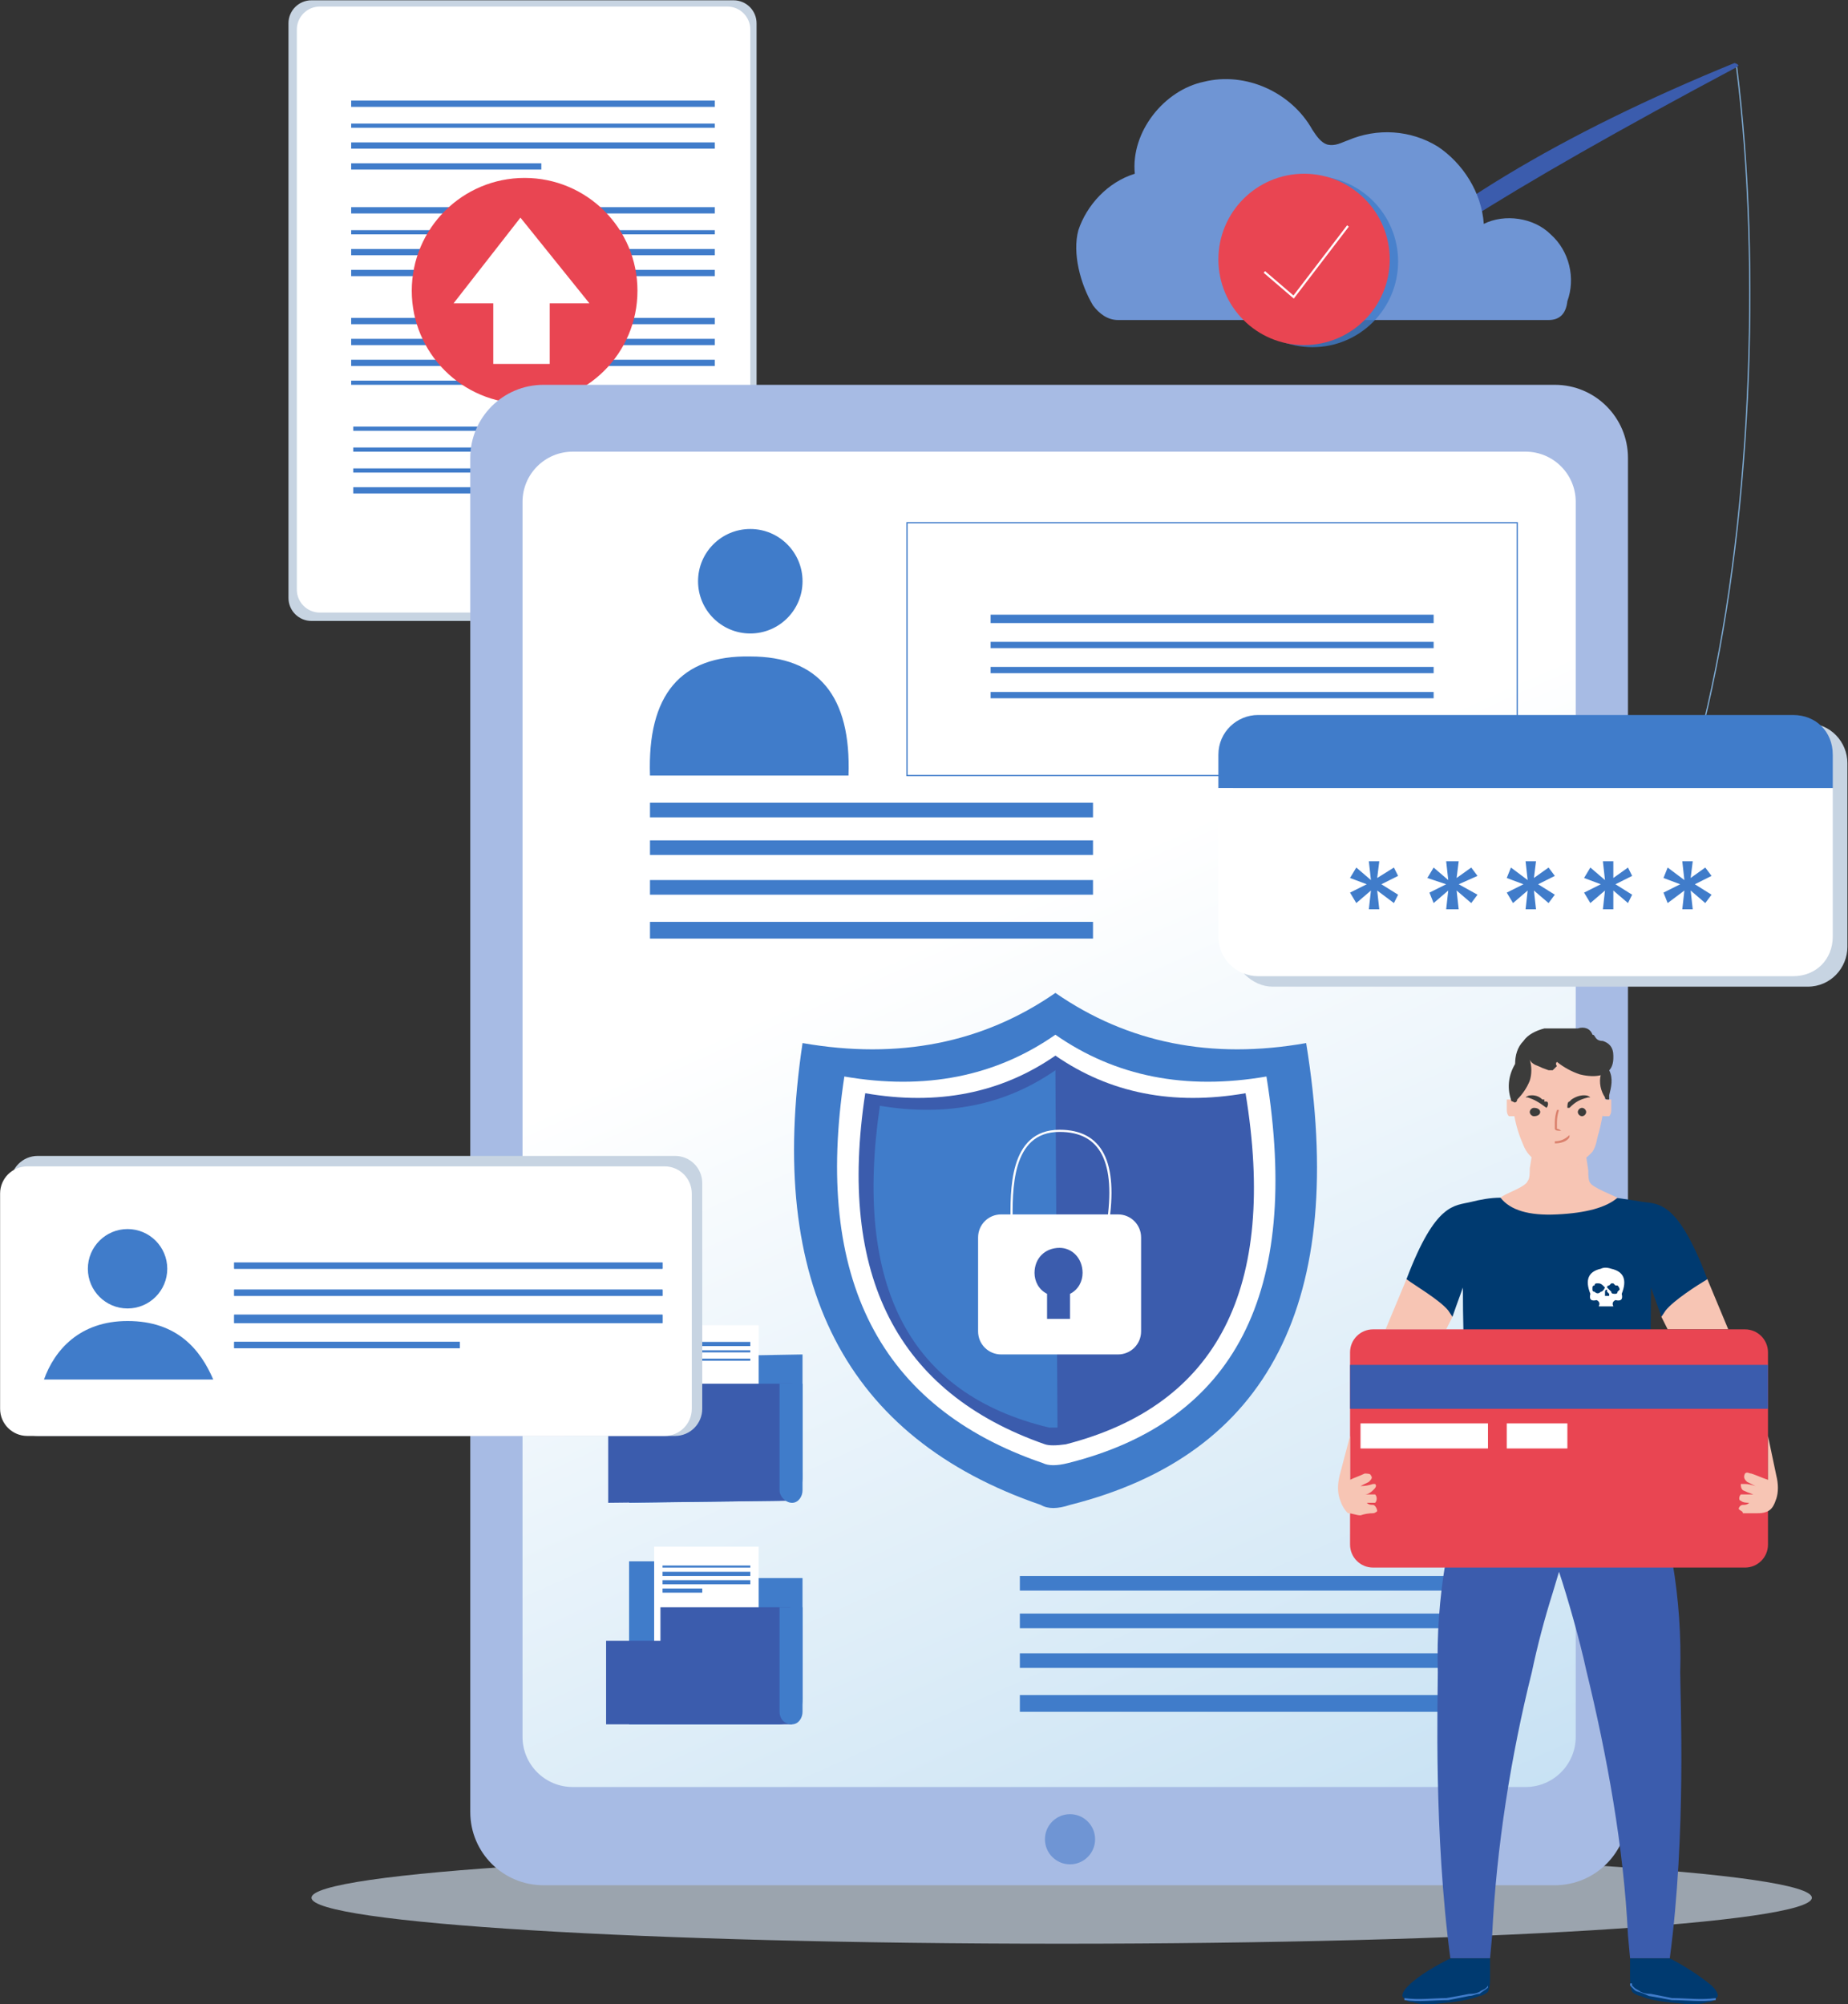 <svg width="603" height="654" viewBox="0 0 603 654" fill="none" xmlns="http://www.w3.org/2000/svg">
<rect x="0" y="0" width="603" height="654" fill="#333333" stroke="none"/>
<g style="mix-blend-mode:multiply" opacity="0.7">
<path d="M346.421 634.228C481.614 634.228 591.21 627.512 591.21 619.228C591.21 610.943 481.614 604.227 346.421 604.227C211.228 604.227 101.633 610.943 101.633 619.228C101.633 627.512 211.228 634.228 346.421 634.228Z" fill="#C7D4E2"/>
</g>
<g style="mix-blend-mode:multiply">
<path d="M239.366 0.097H101.63C97.487 0.097 94.129 3.455 94.129 7.597V195.109C94.129 199.252 97.487 202.61 101.63 202.61H239.366C243.508 202.61 246.866 199.252 246.866 195.109V7.597C246.866 3.455 243.508 0.097 239.366 0.097Z" fill="#C7D4E2"/>
</g>
<path d="M237.323 2.141H104.36C100.217 2.141 96.859 5.499 96.859 9.641V192.38C96.859 196.523 100.217 199.881 104.36 199.881H237.323C241.465 199.881 244.824 196.523 244.824 192.38V9.641C244.824 5.499 241.465 2.141 237.323 2.141Z" fill="white"/>
<path d="M233.229 34.872H114.585V32.826H233.229V34.872Z" fill="#407CCA"/>
<path d="M233.229 41.687H114.585V40.323H233.229V41.687Z" fill="#407CCA"/>
<path d="M233.229 48.51H114.585V46.464H233.229V48.51Z" fill="#407CCA"/>
<path d="M176.635 55.328H114.585V53.282H176.635V55.328Z" fill="#407CCA"/>
<path d="M233.229 69.649H114.585V67.603H233.229V69.649Z" fill="#407CCA"/>
<path d="M233.229 76.464H114.585V75.101H233.229V76.464Z" fill="#407CCA"/>
<path d="M233.229 83.287H114.585V81.241H233.229V83.287Z" fill="#407CCA"/>
<path d="M233.229 90.105H114.585V88.06H233.229V90.105Z" fill="#407CCA"/>
<path d="M233.907 140.563H115.264V139.199H233.907V140.563Z" fill="#407CCA"/>
<path d="M233.907 147.381H115.264V146.018H233.907V147.381Z" fill="#407CCA"/>
<path d="M233.907 154.201H115.264V152.837H233.907V154.201Z" fill="#407CCA"/>
<path d="M233.907 161.021H115.264V158.976H233.907V161.021Z" fill="#407CCA"/>
<path d="M233.229 105.787H114.585V103.741H233.229V105.787Z" fill="#407CCA"/>
<path d="M233.229 112.605H114.585V110.56H233.229V112.605Z" fill="#407CCA"/>
<path d="M233.229 119.425H114.585V117.379H233.229V119.425Z" fill="#407CCA"/>
<path d="M174.589 125.561H114.585V124.197H174.589V125.561Z" fill="#407CCA"/>
<path d="M171.182 131.698C191.517 131.698 208.002 115.213 208.002 94.877C208.002 74.542 191.517 58.057 171.182 58.057C150.846 58.057 134.361 74.542 134.361 94.877C134.361 115.213 150.846 131.698 171.182 131.698Z" fill="#E94552"/>
<path d="M169.819 71.014L192.32 98.97H179.365V118.744H160.954V98.97H147.999L169.819 71.014Z" fill="white"/>
<path d="M507.338 125.564H177.316C164.136 125.564 153.451 136.249 153.451 149.43V591.276C153.451 604.457 164.136 615.142 177.316 615.142H507.338C520.518 615.142 531.203 604.457 531.203 591.276V149.43C531.203 136.249 520.518 125.564 507.338 125.564Z" fill="#A7BBE4"/>
<path d="M497.792 147.379H186.863C177.825 147.379 170.498 154.706 170.498 163.744V566.724C170.498 575.762 177.825 583.089 186.863 583.089H497.792C506.83 583.089 514.157 575.762 514.157 566.724V163.744C514.157 154.706 506.83 147.379 497.792 147.379Z" fill="url(#paint0_linear_1061_1946)"/>
<path d="M349.145 608.32C353.664 608.32 357.328 604.656 357.328 600.137C357.328 595.618 353.664 591.955 349.145 591.955C344.626 591.955 340.963 595.618 340.963 600.137C340.963 604.656 344.626 608.32 349.145 608.32Z" fill="#6F95D4"/>
<path d="M244.819 214.204C267.093 214.204 277.776 227.159 276.866 253.07H212.09C211.18 226.705 222.091 213.749 244.819 214.204Z" fill="#407CCA"/>
<path d="M244.819 206.701C254.234 206.701 261.866 199.069 261.866 189.654C261.866 180.239 254.234 172.607 244.819 172.607C235.404 172.607 227.772 180.239 227.772 189.654C227.772 199.069 235.404 206.701 244.819 206.701Z" fill="#407CCA"/>
<path d="M356.645 266.702H212.09V261.929H356.645V266.702Z" fill="#407CCA"/>
<path d="M356.645 278.973H212.09V274.2H356.645V278.973Z" fill="#407CCA"/>
<path d="M356.645 291.932H212.09V287.159H356.645V291.932Z" fill="#407CCA"/>
<path d="M356.645 306.252H212.09V300.797H356.645V306.252Z" fill="#407CCA"/>
<path d="M477.335 518.999H332.78V514.226H477.335V518.999Z" fill="#407CCA"/>
<path d="M477.335 531.27H332.78V526.497H477.335V531.27Z" fill="#407CCA"/>
<path d="M477.335 544.229H332.78V539.456H477.335V544.229Z" fill="#407CCA"/>
<path d="M477.335 558.549H332.78V553.094H477.335V558.549Z" fill="#407CCA"/>
<path d="M426.199 340.349C439.836 424.445 414.153 474.676 349.149 491.041C345.058 492.404 341.875 492.404 339.603 491.041C275.962 469.221 250.052 418.99 261.871 340.349C293.236 345.804 320.738 340.349 344.376 323.984C368.014 340.349 395.288 345.804 426.199 340.349Z" fill="#407CCA"/>
<path d="M413.241 351.259C424.605 421.718 403.013 463.767 348.464 477.404C344.827 478.313 342.1 478.313 340.282 477.404C287.097 459.221 265.504 417.173 275.505 351.259C301.87 355.805 324.826 351.259 344.373 337.622C363.92 351.259 386.876 355.805 413.241 351.259Z" fill="white"/>
<path d="M406.426 356.714C416.882 420.354 397.335 458.539 347.786 471.267C344.604 471.721 342.331 471.721 340.968 471.267C292.783 454.448 273.236 416.263 282.328 356.714C305.966 360.805 326.649 356.714 344.377 344.44C362.105 356.714 382.788 360.805 406.426 356.714Z" fill="#3B5CAD"/>
<path d="M345.057 465.813C344.148 465.813 343.239 465.813 342.33 465.813C296.872 454.904 278.462 419.901 287.099 360.806C308.918 364.443 328.011 360.579 344.375 349.215L345.057 465.813Z" fill="#407CCA"/>
<path d="M364.835 396.258H326.651C322.509 396.258 319.15 399.616 319.15 403.758V434.442C319.15 438.584 322.509 441.943 326.651 441.943H364.835C368.978 441.943 372.336 438.584 372.336 434.442V403.758C372.336 399.616 368.978 396.258 364.835 396.258Z" fill="white"/>
<path d="M330.062 398.985C330.062 388.757 329.38 368.983 345.744 368.983C359.382 368.983 364.609 379.211 361.427 399.667" stroke="white" stroke-width="0.7"/>
<path d="M349.154 422.166V430.348H341.654V422.166C338.926 420.802 337.562 418.075 337.562 415.347C337.562 410.574 340.972 407.165 345.745 407.165C349.836 407.165 353.245 410.574 353.245 415.347C353.245 418.075 351.882 420.802 349.154 422.166Z" fill="#3B5CAD"/>
<path d="M566.662 21.918C489.839 62.83 448.246 89.423 441.882 101.696C439.154 100.787 438.018 99.424 438.472 97.605C466.656 69.421 509.159 43.738 565.981 20.555C567.344 21.009 567.572 21.464 566.662 21.918Z" fill="#3B5CAD"/>
<path d="M566.66 21.919C574.842 86.696 571.433 173.292 555.75 236.706" stroke="#7FADD6" stroke-width="0.4"/>
<path d="M505.292 104.423H364.829C361.42 104.423 358.692 102.377 356.646 99.65C352.555 92.831 349.828 82.603 351.873 75.103C354.601 66.92 361.42 59.42 370.284 56.692C368.92 43.055 379.83 29.418 392.785 26.69C406.422 23.281 421.423 30.1 428.242 42.373C429.606 44.419 430.97 46.464 433.015 47.146C435.743 47.828 437.788 46.464 439.834 45.782C449.38 41.691 460.29 42.373 469.154 47.828C477.336 53.283 483.473 62.829 484.155 73.057C490.973 69.648 500.52 71.011 505.974 76.466C512.111 81.921 514.157 90.785 511.429 98.286C510.975 102.377 508.929 104.423 505.292 104.423Z" fill="#6F95D4"/>
<g style="mix-blend-mode:multiply" opacity="0.8">
<path d="M428.244 113.283C443.684 113.283 456.201 100.766 456.201 85.326C456.201 69.887 443.684 57.37 428.244 57.37C412.804 57.37 400.288 69.887 400.288 85.326C400.288 100.766 412.804 113.283 428.244 113.283Z" fill="#407CCA"/>
</g>
<path d="M425.514 112.604C440.954 112.604 453.47 100.088 453.47 84.648C453.47 69.208 440.954 56.691 425.514 56.691C410.074 56.691 397.558 69.208 397.558 84.648C397.558 100.088 410.074 112.604 425.514 112.604Z" fill="#E94552"/>
<path d="M439.834 73.737L422.106 96.921L412.56 88.738" stroke="white" stroke-width="0.7"/>
<path d="M205.271 486.953V461.724V437.177H222.999V442.632L261.865 441.95V482.18C261.865 486.271 258.456 489.68 254.365 489.68L205.271 490.362V486.953Z" fill="#407CCA"/>
<path d="M247.547 470.587H213.454V432.402H247.547V470.587Z" fill="white"/>
<path d="M198.452 490.359V463.085H216.181V451.493H258.456V489.677" fill="#3B5CAD"/>
<path d="M261.867 451.493V486.268C261.867 488.314 260.503 490.359 258.458 490.359C256.412 490.359 254.366 488.314 254.366 486.268V451.493H261.867Z" fill="#407CCA"/>
<path d="M244.815 439.219H216.177V437.855H244.815V439.219Z" fill="#407CCA"/>
<path d="M244.815 441.268H216.177V440.586H244.815V441.268Z" fill="#407CCA"/>
<path d="M244.815 443.99H216.177V443.309H244.815V443.99Z" fill="#407CCA"/>
<path d="M229.132 446.722H216.177V446.04H229.132V446.722Z" fill="#407CCA"/>
<path d="M205.269 559.909V534.68V509.451H222.997V514.906H261.863V554.454C261.863 559.227 258.454 562.636 254.363 562.636H205.269V559.909Z" fill="#407CCA"/>
<path d="M247.546 543.543H213.453V504.677H247.546V543.543Z" fill="white"/>
<path d="M197.771 562.637V535.363H215.5V524.453H257.775L258.457 562.637" fill="#3B5CAD"/>
<path d="M261.866 524.453V558.546C261.866 560.592 260.502 562.637 258.457 562.637C255.729 562.637 254.365 560.592 254.365 558.546V524.453H261.866Z" fill="#407CCA"/>
<path d="M244.822 511.499H216.184V510.817H244.822V511.499Z" fill="#407CCA"/>
<path d="M244.822 514.225H216.184V512.861H244.822V514.225Z" fill="#407CCA"/>
<path d="M244.822 516.956H216.184V515.592H244.822V516.956Z" fill="#407CCA"/>
<path d="M229.139 519.678H216.184V518.314H229.139V519.678Z" fill="#407CCA"/>
<path d="M495.067 253.07H295.964V170.564H495.067V253.07Z" stroke="#407CCA" stroke-width="0.4"/>
<path d="M467.793 203.297H323.238V200.569H467.793V203.297Z" fill="#407CCA"/>
<path d="M467.793 211.478H323.238V209.433H467.793V211.478Z" fill="#407CCA"/>
<path d="M467.793 219.661H323.238V217.615H467.793V219.661Z" fill="#407CCA"/>
<path d="M467.793 227.838H323.238V225.793H467.793V227.838Z" fill="#407CCA"/>
<path d="M557.114 417.397L563.933 433.762H544.159L542.113 429.671C542.568 424.216 544.841 420.352 548.932 418.079C553.023 416.261 555.751 416.033 557.114 417.397Z" fill="#F7C5B4"/>
<path d="M467.113 418.079C471.205 420.352 473.477 424.216 473.932 429.671L471.886 433.762H452.112L458.931 417.397C460.295 416.033 463.022 416.261 467.113 418.079Z" fill="#F7C5B4"/>
<path d="M544.844 639.002H531.889L531.207 631.502C529.843 602.864 524.388 572.862 517.57 544.905C515.524 535.359 511.433 521.04 508.705 512.858L506.66 519.676C503.932 528.313 501.659 536.95 499.841 545.587C493.023 572.862 488.25 602.864 486.886 631.502L486.204 639.002H473.249C467.794 598.09 469.157 554.451 469.157 545.587C468.475 521.722 472.567 497.857 480.749 476.037C494.386 477.855 507.569 478.31 520.297 477.401L536.662 476.037C544.844 497.857 548.935 521.722 548.254 545.587C548.254 554.451 550.299 598.09 544.844 639.002Z" fill="#3B5CAD"/>
<path d="M544.84 638.999C548.931 641.045 554.386 644.454 558.478 647.863C559.159 648.545 560.523 649.909 560.523 651.273C559.841 652.636 558.477 653.318 557.114 653.318C555.068 654 553.022 654 550.977 654C545.522 653.318 540.067 653.318 535.294 651.273C534.612 651.273 533.248 650.591 532.566 649.909C531.885 648.545 531.885 646.5 531.885 644.454C531.885 642.636 531.885 640.817 531.885 638.999" fill="#003A70"/>
<path d="M486.205 638.999C486.205 640.817 486.205 642.636 486.205 644.454C486.205 646.5 486.205 648.545 485.523 649.909C484.841 650.591 483.477 651.273 482.795 651.273C477.34 653.318 472.568 653.318 467.113 654C465.067 654 463.021 654 460.976 653.318C459.612 653.318 458.248 652.636 457.566 651.273C457.566 649.909 458.93 648.545 459.612 647.863C463.022 644.454 469.158 641.045 473.25 638.999" fill="#003A70"/>
<path d="M559.843 652.637C555.07 653.318 550.297 652.637 545.524 652.637C543.251 652.182 540.751 651.727 538.024 651.273C537.114 650.818 535.978 650.364 534.614 649.909C534.614 649.909 533.932 649.909 533.251 649.227L531.887 647.864C531.887 647.864 531.887 647.636 531.887 647.182C531.887 647.182 532.114 647.182 532.568 647.182V647.864L533.251 648.545C533.932 649.227 534.614 649.227 535.296 649.909C536.205 650.364 537.342 650.591 538.705 650.591C540.978 651.046 543.251 651.5 545.524 651.955C550.297 651.955 555.07 652.637 559.843 651.955C559.843 651.955 559.843 652.182 559.843 652.637Z" fill="#407CCA"/>
<path d="M458.245 651.958C463.018 652.64 467.791 651.958 471.882 651.958C474.61 651.504 477.11 651.049 479.383 650.595C480.065 650.595 481.428 650.595 482.792 649.913C483.474 649.231 484.838 649.231 485.52 647.867C485.52 647.867 485.52 648.095 485.52 648.549C484.838 649.231 483.474 649.913 482.792 650.595C481.428 650.595 480.746 651.276 479.383 651.276C477.11 651.731 474.837 652.186 472.564 652.64C467.791 652.64 463.018 653.322 458.245 652.64C458.245 652.186 458.245 651.958 458.245 651.958Z" fill="#407CCA"/>
<path d="M529.157 476.716C529.839 483.534 535.294 489.671 541.431 491.717C541.431 492.171 541.431 492.399 541.431 492.399C534.613 490.353 529.157 484.216 528.476 476.716C528.476 476.716 528.703 476.716 529.157 476.716Z" fill="#407CCA"/>
<path d="M489.615 476.716C488.251 484.216 483.478 490.353 476.66 492.399C476.205 492.399 475.978 492.399 475.978 492.399C475.978 492.399 475.978 492.171 475.978 491.717C482.796 489.671 487.569 483.534 488.933 476.716C489.388 476.716 489.615 476.716 489.615 476.716Z" fill="#407CCA"/>
<path d="M477.341 420.12C475.523 425.12 474.386 428.302 473.932 429.666L472.568 427.62C469.84 424.211 461.658 419.438 458.931 417.392C468.477 392.163 474.614 393.527 480.069 392.163C482.796 391.481 486.205 390.799 489.614 390.799C501.888 388.527 517.343 388.981 535.981 392.163C541.436 392.845 547.573 392.163 557.119 417.392C553.71 419.438 546.209 424.211 543.482 427.62L542.118 429.666C541.663 428.302 540.527 425.12 538.709 420.12V421.483C538.709 439.212 538.027 455.576 537.345 473.305C537.345 473.987 537.345 475.35 536.663 476.032C530.754 476.941 520.753 477.396 506.661 477.396C489.387 477.396 480.523 476.714 480.069 475.35C479.614 474.896 479.387 474.214 479.387 473.305C478.932 469.214 478.705 465.122 478.705 461.031C478.705 456.031 478.477 450.803 478.023 445.348C477.568 438.984 477.341 430.575 477.341 420.12Z" fill="#003A70"/>
<path d="M516.889 373.074C517.343 375.802 517.798 378.757 518.253 381.939C518.253 383.302 518.252 385.348 518.934 386.03C519.616 387.394 526.435 390.121 527.799 390.803C524.162 393.985 517.571 395.803 508.025 396.258C498.933 396.712 492.796 394.894 489.614 390.803C490.978 389.439 497.797 387.394 498.478 385.348C499.16 384.666 499.16 382.62 499.16 381.257C499.615 378.529 500.07 375.575 500.524 372.393" fill="#F7C5B4"/>
<path d="M523.706 346.483C525.069 352.62 523.024 364.894 521.66 369.667C520.978 371.712 520.978 373.758 519.615 375.803C512.796 383.304 504.613 381.258 501.886 379.213C499.613 377.849 498.022 376.031 497.113 373.758C494.386 367.621 493.022 360.802 493.704 353.984C493.249 342.619 498.932 336.937 510.751 336.937C518.024 336.483 522.342 339.665 523.706 346.483Z" fill="#F7C5B4"/>
<path d="M494.388 364.211C493.706 364.211 493.024 364.211 492.342 364.211C491.888 363.756 491.66 363.074 491.66 362.165C491.66 361.711 491.66 361.029 491.66 360.12C491.66 359.665 491.66 359.21 491.66 358.756C492.115 358.756 492.569 358.756 493.024 358.756C493.479 358.756 493.706 358.983 493.706 359.438L494.388 364.211Z" fill="#F7C5B4"/>
<path d="M523.025 360.12C523.025 359.438 523.706 358.756 523.706 358.756C524.388 358.756 525.07 358.756 525.752 358.756C525.752 359.21 525.752 359.665 525.752 360.12C525.752 361.029 525.752 361.711 525.752 362.165C525.752 363.074 525.525 363.756 525.07 364.211C524.388 364.211 523.706 364.211 523.025 364.211C522.57 362.847 522.57 361.483 523.025 360.12Z" fill="#F7C5B4"/>
<path d="M499.159 345.8C499.841 347.846 499.841 350.573 499.159 352.619C498.25 354.892 496.886 356.937 495.067 358.755C495.067 359.437 494.386 360.119 493.704 359.437C493.25 359.437 493.022 359.21 493.022 358.755C491.658 354.664 492.34 350.573 494.386 347.164C494.386 344.436 495.068 341.709 497.113 339.663C498.477 337.618 501.205 336.254 503.932 335.572C505.296 335.572 506.659 335.572 508.023 335.572C509.387 335.572 510.069 335.572 511.432 335.572C512.796 335.572 513.478 335.572 514.842 335.572C516.887 334.89 518.933 335.572 519.615 337.618C520.297 337.618 520.297 338.3 520.979 338.981C521.433 339.436 522.115 339.663 523.024 339.663C525.07 340.345 526.433 341.709 526.433 344.436C526.433 344.436 526.433 344.664 526.433 345.118C526.433 352.619 518.251 351.255 515.523 350.573C512.796 349.664 510.296 348.3 508.023 346.482C507.341 347.164 508.023 347.846 508.023 347.846C507.568 348.3 507.114 348.755 506.659 349.209C506.205 349.209 505.75 349.209 505.295 349.209C503.932 348.755 502.795 348.3 501.886 347.846C500.522 347.391 499.613 346.709 499.159 345.8Z" fill="#3C3C3B"/>
<g style="mix-blend-mode:multiply">
<path d="M508.703 383.986C503.703 383.986 500.976 382.168 500.521 378.531C500.521 378.531 503.931 381.941 509.386 381.259C513.022 380.804 515.522 379.895 516.886 378.531C516.431 382.168 513.704 383.986 508.703 383.986Z" fill="#F7C5B4"/>
</g>
<path d="M522.344 350.574C522.344 349.21 523.026 348.528 523.707 348.528C524.162 348.528 524.39 348.528 524.39 348.528C524.844 348.983 525.071 349.21 525.071 349.21C526.435 351.938 525.753 354.665 525.071 357.392C525.071 357.847 525.071 358.302 525.071 358.756C524.617 358.756 524.39 358.756 524.39 358.756C523.935 358.756 523.707 358.529 523.707 358.074C522.344 356.029 521.662 353.301 522.344 350.574Z" fill="#3C3C3B"/>
<g style="mix-blend-mode:multiply" opacity="0.5">
<path d="M536.658 476.037C524.839 477.401 515.293 477.855 508.02 477.401C497.11 477.401 484.154 477.401 480.745 476.037C497.11 481.947 515.747 481.947 536.658 476.037Z" fill="#3B5CAD"/>
</g>
<path d="M502.567 362.849C502.567 363.531 501.885 364.213 500.521 364.213C499.839 364.213 499.157 363.531 499.157 362.849C499.157 362.167 499.839 361.485 500.521 361.485C501.885 361.485 502.567 362.167 502.567 362.849Z" fill="#3C3C3B"/>
<path d="M516.203 361.485C516.885 361.485 517.566 362.167 517.566 362.849C517.566 363.531 516.885 364.213 516.203 364.213C515.521 364.213 514.839 363.531 514.839 362.849C514.839 362.167 515.521 361.485 516.203 361.485Z" fill="#3C3C3B"/>
<path d="M508.703 362.164C508.249 363.528 508.022 364.891 508.022 366.255C508.022 366.71 508.022 367.392 508.022 368.301C508.022 368.301 508.703 368.301 509.385 368.983C508.703 368.983 507.34 368.983 507.34 368.301C507.34 366.937 507.34 366.937 507.34 366.255C507.34 364.891 507.567 363.528 508.022 362.164C508.022 362.164 508.249 362.164 508.703 362.164Z" fill="#DA806C"/>
<path d="M512.113 371.03C511.431 372.394 509.385 373.076 507.34 373.076C507.34 372.621 507.34 372.394 507.34 372.394C509.158 372.394 510.749 371.712 512.113 370.349C512.113 370.349 512.113 370.576 512.113 371.03Z" fill="#DA806C"/>
<path d="M504.611 361.481C501.883 359.435 500.519 358.753 498.474 358.072C498.019 358.072 497.792 358.072 497.792 358.072C498.247 357.617 498.928 357.39 499.837 357.39C501.201 357.39 502.338 357.844 503.247 358.753C503.701 358.753 503.929 358.753 503.929 358.753C503.929 358.753 503.929 358.981 503.929 359.435C504.383 359.435 504.611 359.435 504.611 359.435C505.292 359.435 505.292 360.799 504.611 361.481Z" fill="#3C3C3B"/>
<path d="M511.429 361.481C511.429 360.799 511.429 359.435 512.11 359.435C512.565 358.981 512.793 358.753 512.793 358.753C514.156 357.844 515.52 357.39 516.884 357.39C517.793 357.39 518.474 357.617 518.929 358.072C518.474 358.072 518.247 358.072 518.247 358.072C515.52 358.753 514.156 359.435 512.11 361.481C511.656 361.481 511.429 361.481 511.429 361.481Z" fill="#3C3C3B"/>
<path d="M569.393 433.761H448.021C443.879 433.761 440.521 437.119 440.521 441.261V503.992C440.521 508.135 443.879 511.493 448.021 511.493H569.393C573.535 511.493 576.893 508.135 576.893 503.992V441.261C576.893 437.119 573.535 433.761 569.393 433.761Z" fill="#E94552"/>
<path d="M576.893 459.673H440.521V445.354H576.893V459.673Z" fill="#3B5CAD"/>
<path d="M485.525 472.627H443.931V464.444H485.525V472.627Z" fill="white"/>
<path d="M511.434 472.627H491.66V464.444H511.434V472.627Z" fill="white"/>
<path d="M579.616 488.989C578.934 491.035 578.252 492.398 576.889 493.08C575.525 493.762 574.161 493.762 573.479 493.762C571.661 493.762 570.07 493.762 568.707 493.762C568.707 493.08 568.025 493.08 567.343 492.398C567.343 491.717 568.025 491.035 568.707 491.035C569.388 491.035 570.07 491.035 570.752 490.353C570.07 490.353 568.706 490.353 568.024 489.671C567.343 489.671 567.343 488.307 568.024 487.625C568.479 487.625 568.707 487.625 568.707 487.625C569.616 487.625 570.752 487.625 572.116 487.625C570.752 487.171 569.616 486.716 568.707 486.262C568.025 485.58 568.024 484.898 568.024 484.216C568.479 484.216 568.934 484.216 569.388 484.216C570.297 484.216 571.434 484.443 572.798 484.898C571.888 484.443 570.979 483.989 570.07 483.534C569.388 482.852 568.706 482.17 569.388 480.807C570.07 480.125 570.752 480.807 571.434 480.807C573.479 481.489 574.843 482.17 576.889 482.852V480.807V468.533L579.616 481.489C580.298 484.216 580.298 486.943 579.616 488.989Z" fill="#F7C5B4"/>
<path d="M449.383 493.08C449.383 493.08 448.701 493.762 448.019 493.762C446.655 493.762 445.291 493.989 443.928 494.444C442.564 494.444 441.2 493.762 439.837 493.762C438.473 492.398 437.791 491.035 437.109 488.989C436.427 486.943 436.427 484.216 437.109 481.489L440.518 468.533V480.807V482.852C441.882 482.17 443.928 481.489 445.291 480.807C445.973 480.807 447.337 480.807 447.337 481.489C448.019 482.171 447.337 482.852 446.655 483.534C445.746 483.989 444.837 484.443 443.928 484.898C445.291 484.898 446.655 484.671 448.019 484.216C448.019 484.216 448.246 484.216 448.701 484.216C449.383 484.898 448.701 485.58 448.019 486.262C447.11 487.171 446.201 487.625 445.291 487.625C446.201 487.625 447.11 487.625 448.019 487.625C448.474 487.625 448.701 487.625 448.701 487.625C449.383 488.307 449.383 489.671 448.701 490.353C448.019 490.353 447.337 490.353 445.974 490.353C446.655 491.035 447.337 491.035 448.019 491.035C448.701 491.035 449.383 492.398 449.383 493.08Z" fill="#F7C5B4"/>
<path d="M525.754 413.986C529.845 414.896 530.981 417.623 529.163 422.169C529.617 423.987 528.936 424.669 527.117 424.214C526.208 424.669 525.981 425.351 526.436 426.26C525.527 426.26 524.845 426.26 524.39 426.26C523.481 426.26 522.572 426.26 521.663 426.26C522.117 425.351 521.89 424.669 520.981 424.214C519.163 424.669 518.48 423.987 518.935 422.169C517.117 417.623 518.253 414.896 522.344 413.986C523.253 413.532 524.39 413.532 525.754 413.986Z" fill="white"/>
<path d="M525.07 419.442C525.07 419.442 525.297 419.214 525.752 418.76C525.752 418.76 525.98 418.76 526.434 418.76C526.889 419.214 527.116 419.442 527.116 419.442C527.57 419.442 527.798 419.442 527.798 419.442C528.253 419.896 528.48 420.351 528.48 420.805C528.48 420.805 528.253 421.033 527.798 421.487C527.798 421.942 527.57 422.169 527.116 422.169C526.434 422.169 525.752 422.169 525.752 421.487C525.297 421.033 524.843 420.578 524.389 420.124C524.389 419.669 524.616 419.442 525.07 419.442Z" fill="#003A70"/>
<path d="M523.705 420.124C523.251 421.033 522.796 421.487 522.341 421.487C521.66 422.169 520.978 422.169 520.296 421.487C519.841 421.487 519.614 421.26 519.614 420.805C519.614 420.805 519.614 420.578 519.614 420.124C519.614 419.669 519.841 419.442 520.296 419.442C520.296 418.987 520.523 418.76 520.978 418.76C521.433 418.76 521.66 418.76 521.66 418.76C522.114 418.76 522.569 418.987 523.024 419.442C523.024 419.442 523.251 419.669 523.705 420.124Z" fill="#003A70"/>
<path d="M524.392 420.804C524.392 421.258 524.392 421.486 524.392 421.486C524.392 421.486 524.619 421.713 525.074 422.167C525.074 422.622 525.074 422.849 525.074 422.849C524.619 422.849 524.392 422.849 524.392 422.849C524.392 422.849 524.165 422.849 523.71 422.849C523.71 422.849 523.71 422.622 523.71 422.167C523.71 421.713 523.71 421.486 523.71 421.486C523.71 421.031 523.937 420.804 524.392 420.804Z" fill="#003A70"/>
<g style="mix-blend-mode:multiply">
<path d="M602.799 248.983V259.893V308.987C602.799 315.805 597.344 321.942 589.843 321.942H415.287C408.468 321.942 402.331 315.805 402.331 308.987V259.893V248.983C402.331 242.164 408.468 236.027 415.287 236.027H589.843C597.344 236.027 602.799 242.164 602.799 248.983Z" fill="#C7D4E2"/>
</g>
<path d="M397.559 257.162V246.252C397.559 238.752 403.696 233.297 410.514 233.297H585.071C592.571 233.297 598.026 238.752 598.026 246.252V257.162H397.559Z" fill="#407CCA"/>
<path d="M598.026 257.162V305.574C598.026 313.075 592.571 318.53 585.071 318.53H410.514C403.696 318.53 397.559 313.075 397.559 305.574V257.162H598.026Z" fill="white"/>
<path d="M446.651 281.027H450.06L449.378 286.482L454.833 283.073L456.197 285.8L450.742 288.528L456.197 291.937L454.833 294.665L449.378 290.573L450.06 296.71H446.651L447.332 290.573L442.56 294.665L440.514 291.255L445.969 288.528L440.514 286.482L442.56 283.073L447.332 287.164L446.651 281.027Z" fill="#407CCA"/>
<path d="M471.881 281.027H475.972L475.29 286.482L480.063 283.073L482.109 285.8L475.972 288.528L482.109 291.937L480.063 294.665L475.29 290.573L475.972 296.71H471.881L472.563 290.573L467.79 294.665L466.426 291.255L471.881 288.528L465.744 286.482L467.79 283.073L472.563 287.164L471.881 281.027Z" fill="#407CCA"/>
<path d="M497.79 281.027H501.2L500.518 286.482L505.291 283.073L507.336 285.8L501.881 288.528L507.336 291.937L505.291 294.665L500.518 290.573L501.2 296.71H497.79L498.472 290.573L493.699 294.665L491.653 291.255L497.109 288.528L491.653 286.482L493.017 283.073L498.472 287.164L497.79 281.027Z" fill="#407CCA"/>
<path d="M523.021 281.027H526.43V286.482L531.203 283.073L532.567 285.8L527.112 288.528L532.567 291.937L531.203 294.665L526.43 290.573V296.71H523.021L523.702 290.573L518.929 294.665L516.884 291.255L522.339 288.528L516.884 286.482L518.929 283.073L523.702 287.164L523.021 281.027Z" fill="#407CCA"/>
<path d="M548.93 281.027H552.339L551.658 286.482L556.43 283.073L558.476 285.8L553.021 288.528L558.476 291.937L556.43 294.665L551.658 290.573L552.339 296.71H548.93L549.612 290.573L544.157 294.665L542.793 291.255L548.248 288.528L542.793 286.482L544.157 283.073L549.612 287.164L548.93 281.027Z" fill="#407CCA"/>
<g style="mix-blend-mode:multiply">
<path d="M220.276 377.168H12.307C7.412 377.168 3.443 381.137 3.443 386.032V459.673C3.443 464.569 7.412 468.537 12.307 468.537H220.276C225.171 468.537 229.14 464.569 229.14 459.673V386.032C229.14 381.137 225.171 377.168 220.276 377.168Z" fill="#C7D4E2"/>
</g>
<path d="M216.865 380.578H8.897C4.002 380.578 0.033 384.547 0.033 389.442V459.674C0.033 464.57 4.002 468.538 8.897 468.538H216.865C221.761 468.538 225.729 464.57 225.729 459.674V389.442C225.729 384.547 221.761 380.578 216.865 380.578Z" fill="white"/>
<path d="M14.351 450.131C17.76 440.585 25.942 431.039 41.625 431.039C57.99 431.039 65.49 440.585 69.582 450.131H14.351Z" fill="#407CCA"/>
<path d="M41.622 426.945C48.777 426.945 54.578 421.145 54.578 413.99C54.578 406.834 48.777 401.034 41.622 401.034C34.467 401.034 28.667 406.834 28.667 413.99C28.667 421.145 34.467 426.945 41.622 426.945Z" fill="#407CCA"/>
<path d="M216.185 413.986H76.403V411.94H216.185V413.986Z" fill="#407CCA"/>
<path d="M216.185 422.849H76.403V420.804H216.185V422.849Z" fill="#407CCA"/>
<path d="M216.185 431.714H76.403V428.986H216.185V431.714Z" fill="#407CCA"/>
<path d="M150.044 439.895H76.403V437.85H150.044V439.895Z" fill="#407CCA"/>
<path d="M216.185 413.986H76.403V411.94H216.185V413.986Z" fill="#407CCA"/>
<path d="M216.185 422.849H76.403V420.804H216.185V422.849Z" fill="#407CCA"/>
<path d="M216.185 431.714H76.403V428.986H216.185V431.714Z" fill="#407CCA"/>
<path d="M150.044 439.895H76.403V437.85H150.044V439.895Z" fill="#407CCA"/>
<defs>
<linearGradient id="paint0_linear_1061_1946" x1="548.25" y1="196.473" x2="701.669" y2="540.132" gradientUnits="userSpaceOnUse">
<stop stop-color="white"/>
<stop offset="1" stop-color="#C1DEF2"/>
</linearGradient>
</defs>
</svg>
